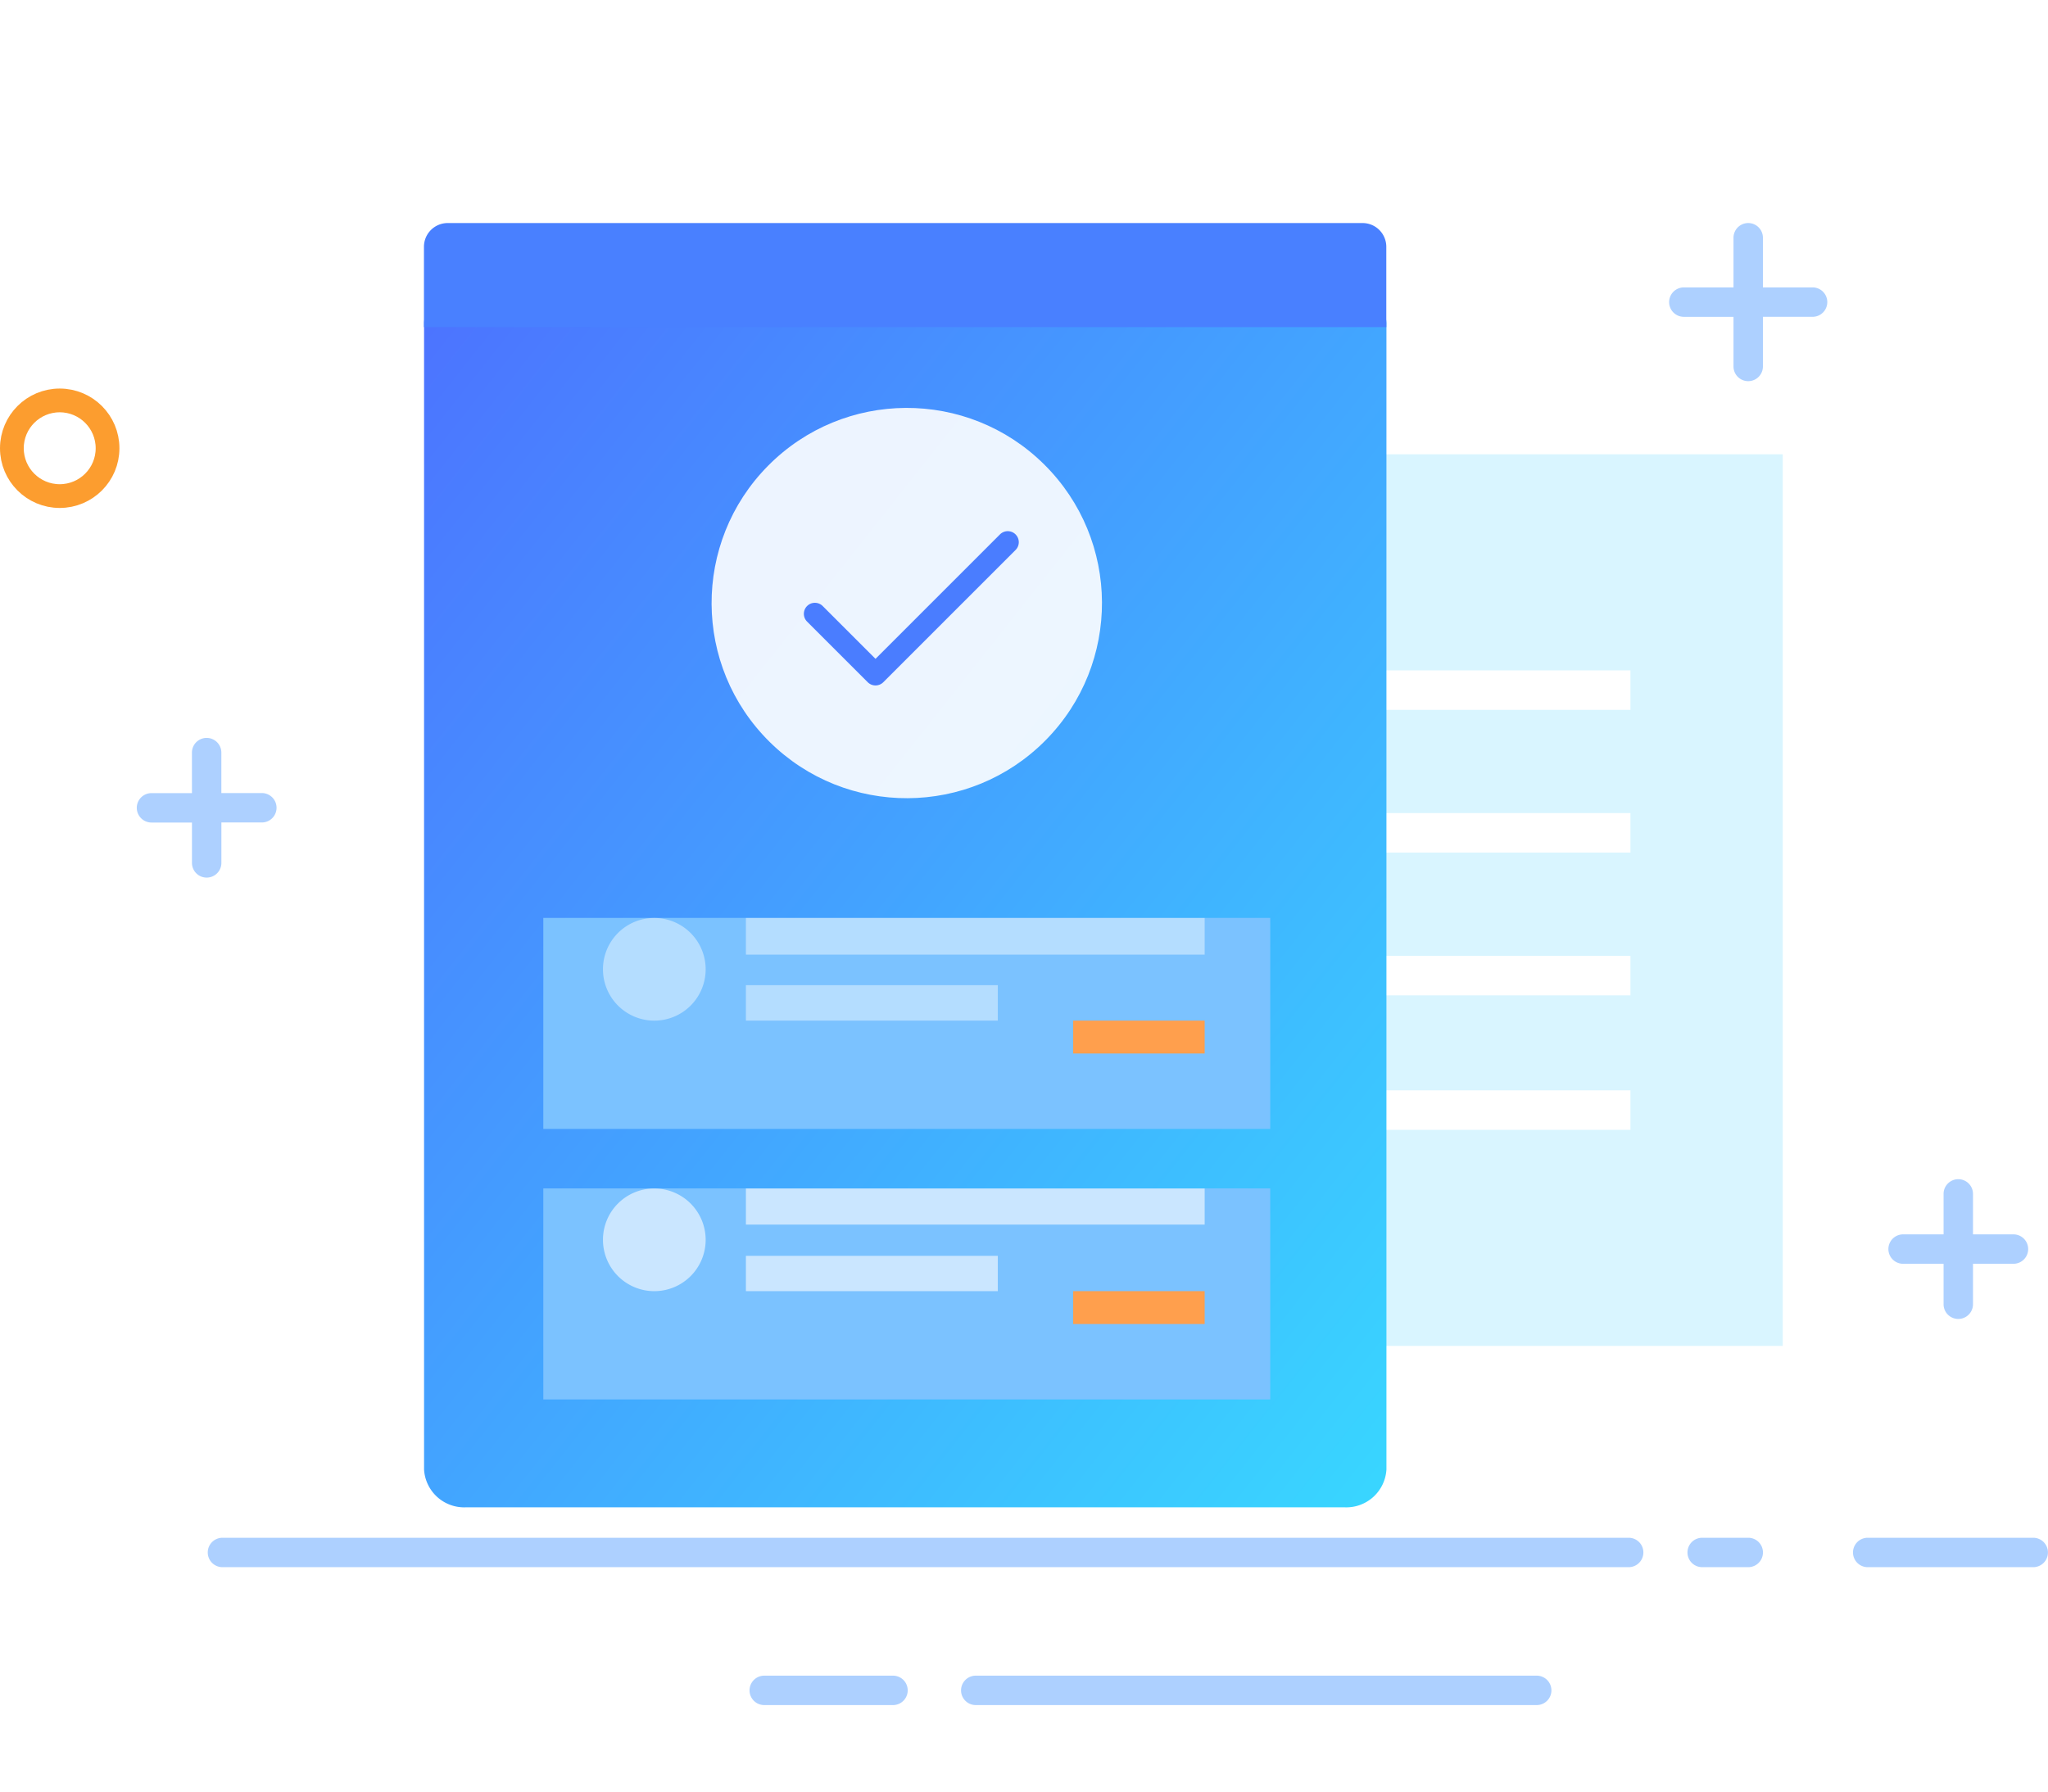 <svg xmlns="http://www.w3.org/2000/svg" xmlns:xlink="http://www.w3.org/1999/xlink" width="172.481" height="150.973" viewBox="0 0 172.481 150.973">
  <defs>
    <linearGradient id="linear-gradient" x1="-0.027" y1="-0.037" x2="1.027" y2="1.023" gradientUnits="objectBoundingBox">
      <stop offset="0" stop-color="#4d6fff"/>
      <stop offset="1" stop-color="#38d9ff"/>
    </linearGradient>
    <filter id="路径_12702" x="11.706" y="0" width="129.048" height="150.973" filterUnits="userSpaceOnUse">
      <feOffset dy="4" input="SourceAlpha"/>
      <feGaussianBlur stdDeviation="8" result="blur"/>
      <feFlood flood-opacity="0.059"/>
      <feComposite operator="in" in2="blur"/>
      <feComposite in="SourceGraphic"/>
    </filter>
    <filter id="路径_12773" x="21.759" y="76.111" width="109.22" height="65.777" filterUnits="userSpaceOnUse">
      <feOffset dy="4" input="SourceAlpha"/>
      <feGaussianBlur stdDeviation="8" result="blur-2"/>
      <feFlood flood-opacity="0.059"/>
      <feComposite operator="in" in2="blur-2"/>
      <feComposite in="SourceGraphic"/>
    </filter>
    <filter id="路径_12773-2" x="21.759" y="53.322" width="109.22" height="65.777" filterUnits="userSpaceOnUse">
      <feOffset dy="4" input="SourceAlpha"/>
      <feGaussianBlur stdDeviation="8" result="blur-3"/>
      <feFlood flood-opacity="0.059"/>
      <feComposite operator="in" in2="blur-3"/>
      <feComposite in="SourceGraphic"/>
    </filter>
  </defs>
  <g id="pic-check-welldone" transform="translate(-93.566 -62.115)">
    <g id="组_29401" data-name="组 29401" transform="translate(105.086 80.904)">
      <g id="Page-1" transform="translate(0 0)">
        <g id="空白页">
          <g id="暂无相关搜索" transform="translate(0 0)">
            <g id="分组">
              <g id="背景_线" data-name="背景/线">
                <g id="_-" data-name="-">
                  <g id="编组">
                    <path id="Path-2" d="M-1.9,113.227a1.239,1.239,0,0,1-1.239-1.239A1.239,1.239,0,0,1-1.9,110.749H116.529a1.239,1.239,0,1,1,0,2.478Zm124.621,0a1.239,1.239,0,1,1,0-2.478H126.6a1.239,1.239,0,1,1,0,2.478Zm13.94,0a1.239,1.239,0,0,1,0-2.478h13.94a1.239,1.239,0,0,1,0,2.478ZM43.729,124.844a1.239,1.239,0,1,1,0-2.478H54.572a1.239,1.239,0,1,1,0,2.478Zm17.813,0a1.239,1.239,0,0,1,0-2.478h47.242a1.239,1.239,0,1,1,0,2.478Zm81.508-43.06a1.239,1.239,0,1,1,2.478,0v4.647a1.239,1.239,0,0,1-1.239,1.239h-4.647a1.239,1.239,0,0,1,0-2.478h3.408Zm2.478,9.294a1.239,1.239,0,1,1-2.478,0V86.431a1.239,1.239,0,0,1,1.239-1.239h4.647a1.239,1.239,0,1,1,0,2.478h-3.408Zm-150-46.468a1.239,1.239,0,0,1,2.478,0v4.647A1.239,1.239,0,0,1-3.23,50.5H-7.877a1.239,1.239,0,1,1,0-2.478H-4.47ZM127.836,5.421h4.182a1.239,1.239,0,1,1,0,2.478h-4.182v4.182a1.239,1.239,0,0,1-2.478,0V7.9h-4.182a1.239,1.239,0,1,1,0-2.478h4.182V1.239a1.239,1.239,0,0,1,2.478,0ZM-1.991,53.9a1.239,1.239,0,1,1-2.478,0V49.256A1.239,1.239,0,0,1-3.23,48.017H1.416a1.239,1.239,0,1,1,0,2.478H-1.991Z" transform="translate(9.116)" fill="#add0ff"/>
                    <path id="Path复制" d="M15.343,89.961a.774.774,0,0,1,1.1,1.1L14.8,92.7a.774.774,0,0,1-1.1,0l-1.643-1.643a.774.774,0,0,1,1.1-1.1l1.1,1.1Zm-2.191,4.381a.774.774,0,1,1-1.1-1.1L13.7,91.6a.774.774,0,0,1,1.1,0l1.643,1.643a.774.774,0,1,1-1.1,1.1l-1.1-1.1ZM29.017,8.885a.774.774,0,1,1,1.1,1.1L28.47,11.623a.774.774,0,0,1-1.1,0L25.732,9.981a.774.774,0,0,1,1.1-1.1l1.1,1.1Zm-2.191,4.381a.774.774,0,0,1-1.1-1.1l1.643-1.643a.774.774,0,0,1,1.1,0l1.643,1.643a.774.774,0,0,1-1.1,1.1l-1.1-1.1Z" transform="translate(22.467 4.745)" fill="#add0ff"/>
                  </g>
                </g>
              </g>
            </g>
          </g>
        </g>
      </g>
      <g id="发布" transform="translate(81.797 19.477)">
        <g id="组_29400" data-name="组 29400">
          <g id="Group" transform="translate(0 0)">
            <g id="Path" transform="translate(0)">
              <path id="蒙版" d="M52.437.584H4.79C2.255.584.2,1.866.2,3.447V75.694H57.027V.584Z" transform="translate(-0.2 -0.584)" fill="#d9f5ff"/>
              <rect id="矩形" width="31.513" height="3.327" transform="translate(12.485 53.583)" fill="#fff" opacity="0.997"/>
              <rect id="矩形-2" data-name="矩形" width="31.513" height="3.327" transform="translate(12.485 42.255)" fill="#fff" opacity="0.997"/>
              <rect id="矩形-3" data-name="矩形" width="31.513" height="3.327" transform="translate(12.485 30.227)" fill="#fff" opacity="0.997"/>
              <rect id="矩形-4" data-name="矩形" width="31.513" height="3.327" transform="translate(12.485 18.205)" fill="#fff" opacity="0.997"/>
            </g>
          </g>
        </g>
      </g>
    </g>
    <g id="组_29793" data-name="组 29793" transform="translate(131.23 80.904)">
      <g transform="matrix(1, 0, 0, 1, -37.66, -18.79)" filter="url(#路径_12702)">
        <path id="路径_12702-2" data-name="路径 12702" d="M277.748,159.483a3.385,3.385,0,0,0-3.55-3.183H200.25a3.385,3.385,0,0,0-3.55,3.183v96.608a3.385,3.385,0,0,0,3.55,3.183H274.2a3.385,3.385,0,0,0,3.55-3.183V159.483Z" transform="translate(-160.99 -136.3)" fill-rule="evenodd" fill="url(#linear-gradient)"/>
      </g>
      <g id="Group-2" data-name="Group" transform="translate(15.457 8.764)">
        <circle id="Oval" cx="16.439" cy="16.439" r="16.439" transform="translate(0 23.366) rotate(-45.292)" fill="#fff" opacity="0.9"/>
        <path id="路径_12783" data-name="路径 12783" d="M82.166,160.278a.928.928,0,0,1,0,1.312L71.027,172.729a.928.928,0,0,1-1.312,0l-5.106-5.105a.928.928,0,1,1,1.313-1.313l4.449,4.449,10.482-10.483a.928.928,0,0,1,1.313,0Z" transform="translate(-49.757 -142.813)" fill="#4a7dff"/>
      </g>
      <g id="组_29794" data-name="组 29794" transform="translate(8.094 77.321)">
        <g transform="matrix(1, 0, 0, 1, -45.76, -96.11)" filter="url(#路径_12773)">
          <path id="路径_12773-3" data-name="路径 12773" d="M281.72,221.8H220.5v17.777h61.22Z" transform="translate(-174.74 -125.69)" fill="#7bc2ff" fill-rule="evenodd"/>
        </g>
        <path id="路径_12774" data-name="路径 12774" d="M296.515,255.7H275.3v2.975h21.215Z" transform="translate(-258.238 -246.02)" fill="#fff" fill-rule="evenodd" opacity="0.597"/>
        <path id="路径_12775" data-name="路径 12775" d="M313.936,240H275.3v3.041h38.636Z" transform="translate(-258.238 -235.993)" fill="#fff" fill-rule="evenodd" opacity="0.597"/>
        <path id="路径_12776" data-name="路径 12776" d="M374.974,267.8H363.9v2.769h11.074Z" transform="translate(-319.276 -255.146)" fill="#ff9f4d" fill-rule="evenodd"/>
        <path id="路径_12777" data-name="路径 12777" d="M240.924,240a4.324,4.324,0,1,1-4.324,4.324A4.315,4.315,0,0,1,240.924,240Z" transform="translate(-231.576 -235.993)" fill="#fff" fill-rule="evenodd" opacity="0.597"/>
      </g>
      <g id="组_29795" data-name="组 29795" transform="translate(8.094 54.533)">
        <g transform="matrix(1, 0, 0, 1, -45.76, -73.32)" filter="url(#路径_12773-2)">
          <path id="路径_12773-4" data-name="路径 12773" d="M281.72,221.8H220.5v17.777h61.22Z" transform="translate(-174.74 -148.48)" fill="#7bc2ff" fill-rule="evenodd"/>
        </g>
        <path id="路径_12774-2" data-name="路径 12774" d="M296.515,255.7H275.3v2.987h21.215Z" transform="translate(-258.238 -246.033)" fill="#fff" fill-rule="evenodd" opacity="0.436"/>
        <path id="路径_12775-2" data-name="路径 12775" d="M313.936,240H275.3v3.086h38.636Z" transform="translate(-258.238 -235.993)" fill="#fff" fill-rule="evenodd" opacity="0.436"/>
        <path id="路径_12776-2" data-name="路径 12776" d="M374.974,267.8H363.9v2.769h11.074Z" transform="translate(-319.276 -255.146)" fill="#ff9f4d" fill-rule="evenodd"/>
        <path id="路径_12777-2" data-name="路径 12777" d="M240.924,240a4.324,4.324,0,1,1-4.324,4.324A4.315,4.315,0,0,1,240.924,240Z" transform="translate(-231.576 -235.993)" fill="#fff" fill-rule="evenodd" opacity="0.436"/>
      </g>
      <path id="矩形_12147" data-name="矩形 12147" d="M2,0H79.048a2,2,0,0,1,2,2V8.765a0,0,0,0,1,0,0H0a0,0,0,0,1,0,0V2A2,2,0,0,1,2,0Z" transform="translate(-1.959 0)" fill="#4980ff"/>
    </g>
    <circle id="椭圆_779" data-name="椭圆 779" cx="4.029" cy="4.029" r="4.029" transform="translate(94.566 95.846)" fill="none" stroke="#fc9d2f" stroke-width="2"/>
  </g>
</svg>

